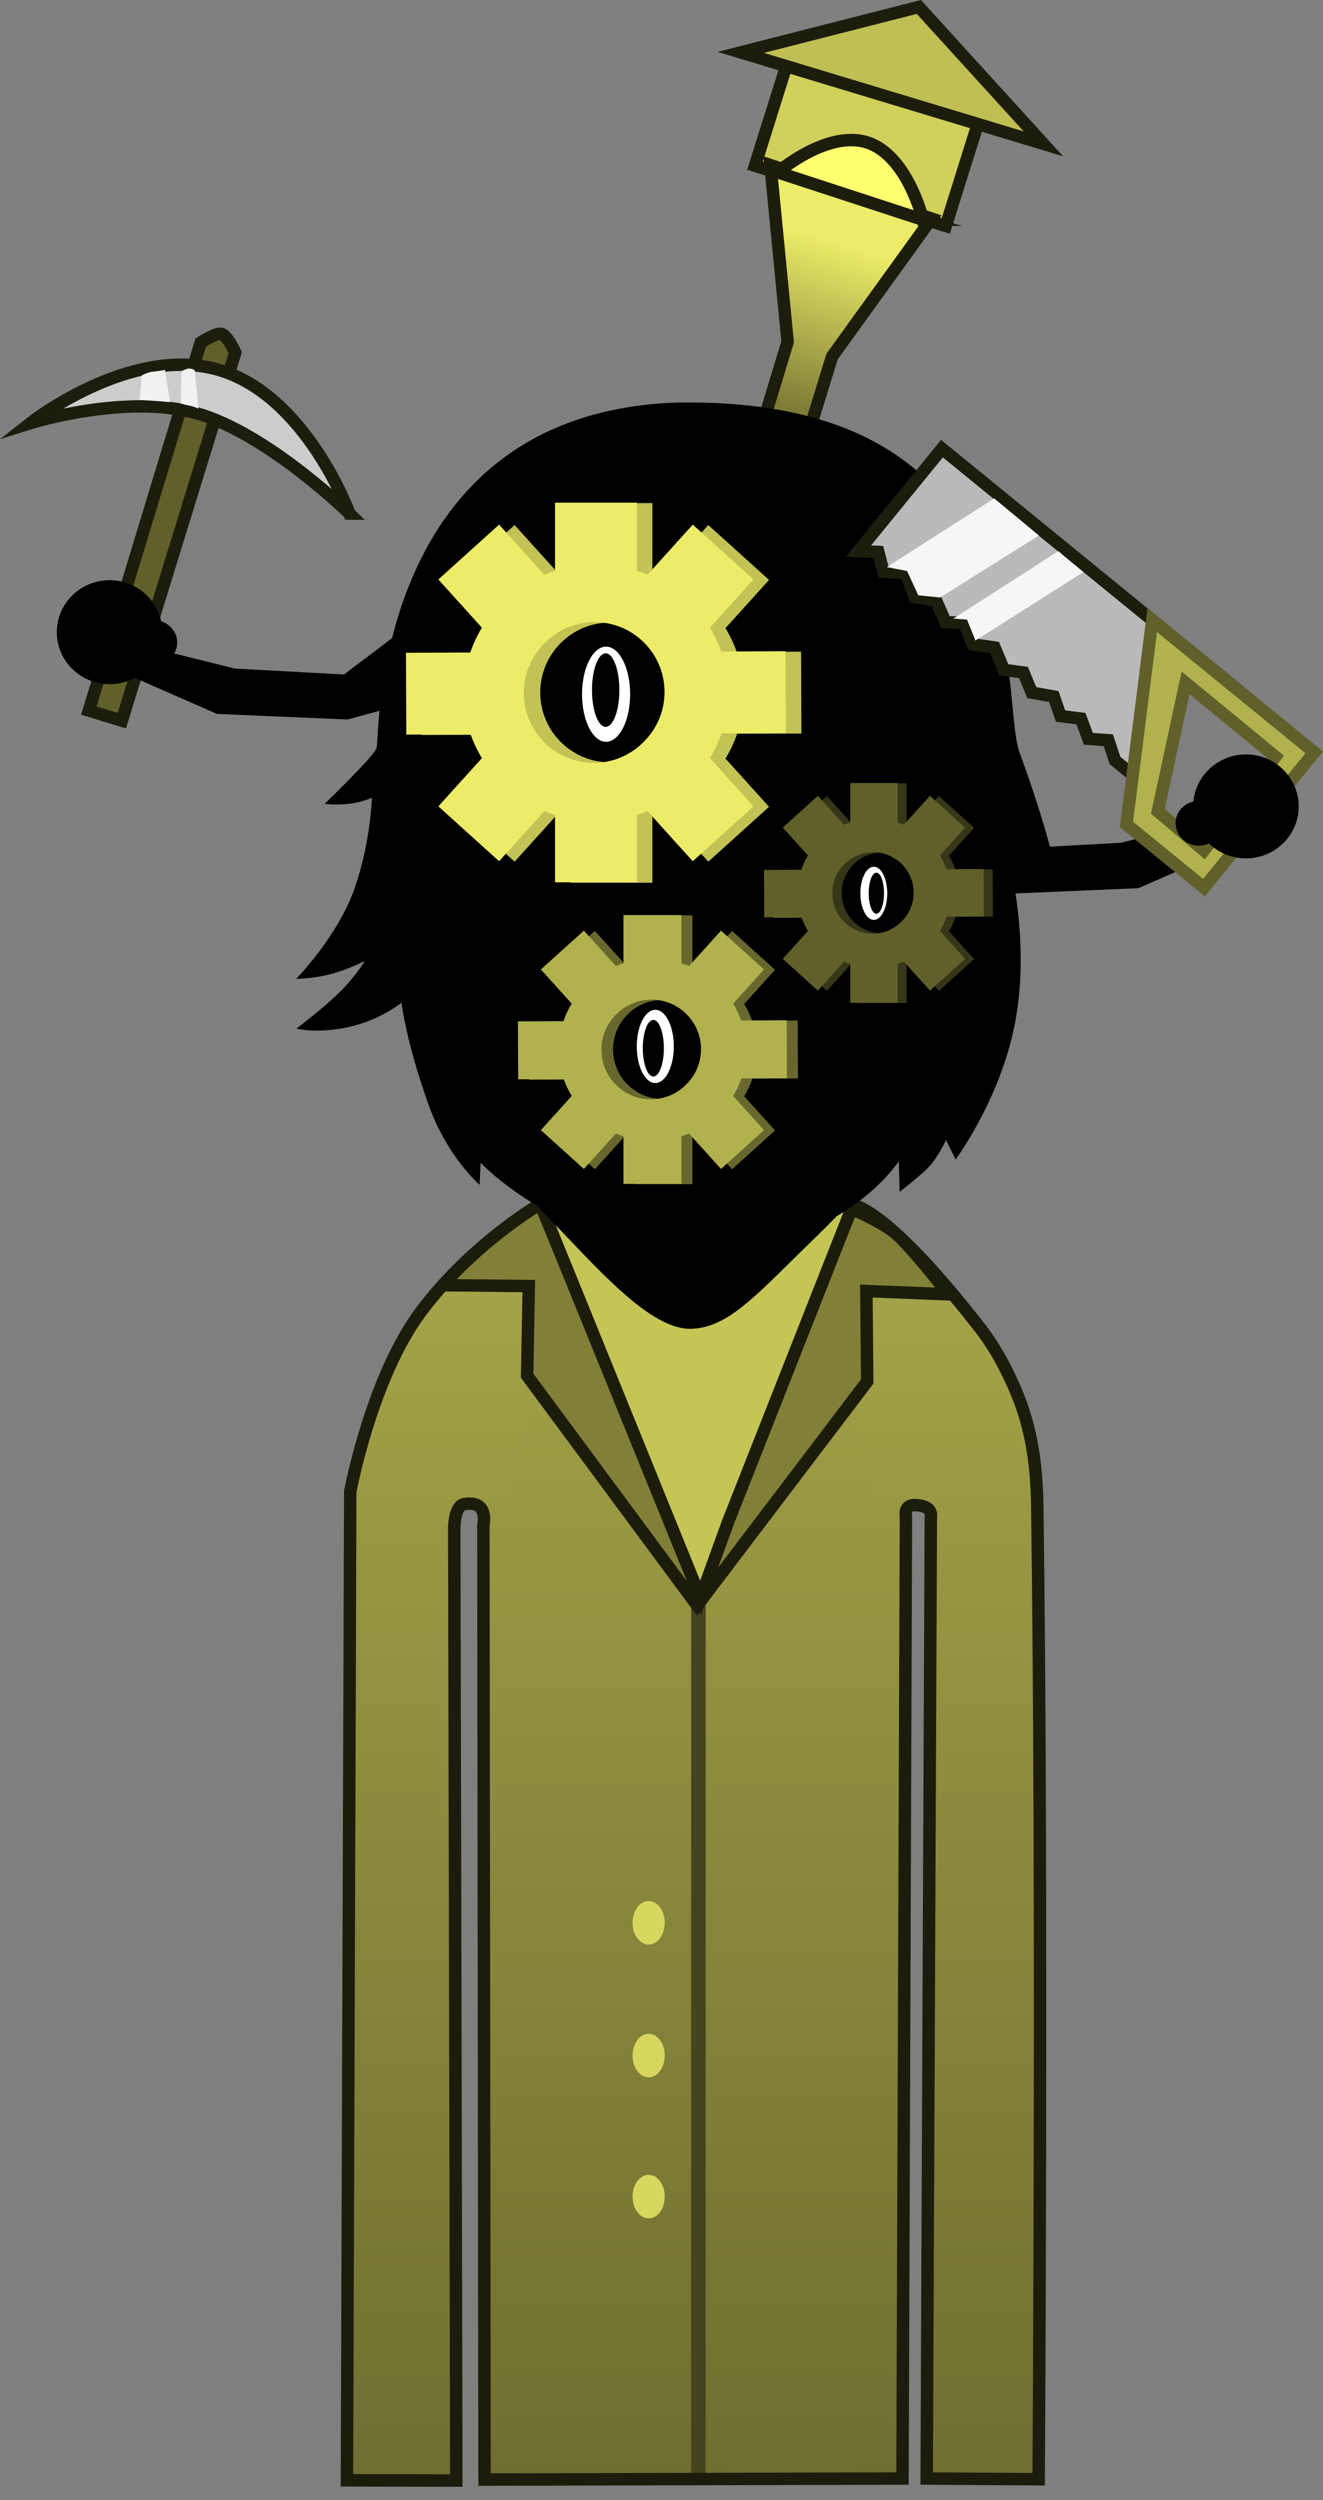 <svg viewBox="0,0,159.502,301.331" height="301.331" width="159.502" xmlns:xlink="http://www.w3.org/1999/xlink" xmlns="http://www.w3.org/2000/svg" version="1.1"><rect x="0" y="0" width="159.502" height="301.331" fill="#808080" stroke="none"/><defs><linearGradient id="color-1" gradientUnits="userSpaceOnUse" y2="305.53" x2="240.881" y1="148.414" x1="240.881"><stop stop-color="#a7a74a" offset="0"></stop><stop stop-color="#6e6e30" offset="1"></stop></linearGradient><linearGradient id="color-2" gradientUnits="userSpaceOnUse" y2="306" x2="211.901" y1="151" x1="211.901"><stop stop-color="#a7a74a" offset="0"></stop><stop stop-color="#6e6e30" offset="1"></stop></linearGradient><linearGradient id="color-3" gradientUnits="userSpaceOnUse" y2="306" x2="268.568" y1="151" x1="268.568"><stop stop-color="#a7a74a" offset="0"></stop><stop stop-color="#6e6e30" offset="1"></stop></linearGradient><linearGradient id="color-4" gradientUnits="userSpaceOnUse" y2="71.111" x2="248.016" y1="36.593" x1="258.755"><stop stop-color="#ecec68" offset="0"></stop><stop stop-color="#292912" offset="1"></stop></linearGradient></defs><g transform="translate(-156.797,-6.989)"><g style="mix-blend-mode: normal" stroke-dashoffset="0" stroke-dasharray="" stroke-miterlimit="10" stroke-linejoin="miter" fill-rule="nonzero" data-paper-data="{&quot;isPaintingLayer&quot;:true}"><path stroke-linecap="butt" stroke-width="2" stroke="none" fill="#000000" fill-opacity="0.01" d="M177.423,308.321v-276.037h125.154v276.037z"></path><g stroke-linecap="butt"><path stroke-width="2" stroke="#000000" fill="#ffffff" d="M201.03,304.392c0,0 -0.635,-94.384 -0.793,-118.012c-0.055,-8.153 8.187,-36.761 40.202,-36.921c31.602,-0.158 39.857,29.487 39.849,36.897c-0.077,46.243 0.654,117.986 0.654,117.986l-10.497,0.096l-0.159,-114.843c0,0 0.075,-3.099 -2.816,-3.154c-3.434,-0.065 -2.945,3.116 -2.945,3.116l0.205,114.87l-48.214,0.072l-0.305,-115.233c0,0 0.279,-2.919 -2.886,-2.934c-3.111,-0.015 -2.816,2.909 -2.816,2.909l0.353,115.067z"></path><path stroke-width="0" stroke="none" fill="url(#color-1)" d="M215.375,305.53c0,0 -0.214,-92.045 -0.214,-117.602c0,-12.36 0.214,-27.505 0.214,-27.505c0,0 1.252,-11.537 25,-12c7.148,-0.139 12.235,1.323 16.072,2.774c6.409,2.424 9.057,5.506 9.982,6.089c0.546,0.344 -0.381,3.733 -0.381,3.733l-0.352,144.44z"></path><path stroke-width="0" stroke="none" fill="url(#color-2)" d="M198.375,306l0.5,-112c0,0 -0.668,-7.166 1.147,-14.157c1.772,-6.824 6.004,-13.447 7.906,-15.935c2.178,-2.849 4.892,-5.68 7.528,-7.653c4.828,-3.614 9.394,-5.255 9.919,-5.255c0.73,0 -6.479,31.623 -6.413,35.745c0.033,2.02 -3.127,1.25 -5.324,1.427c-1.143,0.092 -2.025,0.44 -2.063,1.569c-0.179,5.297 -0.022,5.546 -0.022,5.546l0.571,110.714z"></path><path stroke-width="0" stroke="none" fill="url(#color-3)" data-paper-data="{&quot;index&quot;:null}" d="M268.344,306l0.571,-110.714c0,0 0.157,-0.249 -0.022,-5.546c-0.038,-1.129 -0.921,-1.477 -2.063,-1.569c-2.197,-0.177 -5.356,0.593 -5.324,-1.427c0.067,-4.122 -7.142,-35.745 -6.413,-35.745c0.525,0 5.091,1.641 9.919,5.255c2.636,1.973 5.35,4.804 7.528,7.653c1.902,2.489 6.134,9.111 7.906,15.935c1.815,6.991 1.147,14.157 1.147,14.157l0.5,112z"></path></g><path stroke-linecap="butt" stroke-width="0" stroke="none" fill="#44441e" d="M240.125,305.5v-107h1.75v107z"></path><g stroke-linecap="butt" stroke="none"><path stroke-width="NaN" fill="#c5c556" d="M221.341,152.029c0,0 8.505,-3.64 19.881,-3.64c9.596,0 18.142,3.64 18.142,3.64l-18.39,48.753z"></path><path stroke-width="0" fill="#808038" d="M209.472,162.08c0,0 5.227,-5.927 7.065,-7.119c1.806,-1.172 5.746,-3.226 5.746,-3.226l18.495,48.877l-20.68,-27.594l0.536,-11.12z"></path></g><path stroke-linecap="butt" stroke-width="0" stroke="none" fill="#d7d75f" d="M236.938,254.75c0,1.45 -0.867,2.625 -1.938,2.625c-1.07,0 -1.938,-1.175 -1.938,-2.625c0,-1.45 0.867,-2.625 1.938,-2.625c1.07,0 1.938,1.175 1.938,2.625z"></path><path stroke-linecap="butt" stroke-width="0" stroke="none" fill="#d7d75f" d="M236.938,271.75c0,1.45 -0.867,2.625 -1.938,2.625c-1.07,0 -1.938,-1.175 -1.938,-2.625c0,-1.45 0.867,-2.625 1.938,-2.625c1.07,0 1.938,1.175 1.938,2.625z"></path><path stroke-linecap="butt" stroke-width="0" stroke="none" fill="#d7d75f" d="M236.938,238.75c0,1.45 -0.867,2.625 -1.938,2.625c-1.07,0 -1.938,-1.175 -1.938,-2.625c0,-1.45 0.867,-2.625 1.938,-2.625c1.07,0 1.938,1.175 1.938,2.625z"></path><path stroke-linecap="butt" stroke-width="0" stroke="none" fill="#808038" data-paper-data="{&quot;index&quot;:null}" d="M261.116,162.273l0.536,11.12l-20.68,27.594l18.495,-48.877c0,0 3.939,2.054 5.746,3.226c1.838,1.193 6.565,7.619 6.565,7.619z"></path><path stroke-linecap="butt" stroke-width="0" stroke="none" fill="#000000" d="M294.05,114.041l-15.749,0.672l-12.744,-3.489l-0.578,-12.339l13.773,10.404l13.161,-0.716l10.276,-2.554l2.699,3.278z"></path><g stroke-linecap="butt"><g stroke-width="1.5" stroke="#1d1d0d"><path fill="#60602a" d="M167.507,92.64l13.485,-44.369c0,0 1.882,-1.219 2.511,-1.037c0.743,0.216 1.662,2.25 1.662,2.25l-13.678,44.369z"></path><path fill="#cccccc" d="M198.935,68.895c0,0 -9.878,-9.668 -18.42,-12.087c-8.541,-2.419 -20.065,1.187 -20.065,1.187c0,0 11.987,-9.464 22.614,-6.454c10.627,3.01 15.871,17.354 15.871,17.354z"></path></g><path stroke-width="0" stroke="none" fill="#f1f1f1" d="M173.625,55.205l0.274,-2.973c0,0 0.727,-0.374 1.174,-0.42c0.73,-0.075 1.627,-0.235 1.627,-0.235l0.599,3.882c0,0 -1.226,-0.101 -1.881,-0.156c-0.64,-0.053 -1.792,-0.098 -1.792,-0.098z"></path><path stroke-width="0" stroke="none" fill="#f1f1f1" d="M178.571,55.627l0.106,-3.909c0,0 0.508,-0.238 0.767,-0.291c0.424,-0.086 0.832,0.196 0.832,0.196l0.454,4.622c0,0 -0.622,-0.279 -1.002,-0.342c-0.371,-0.061 -1.156,-0.278 -1.156,-0.278z"></path></g><g stroke-linecap="butt" stroke-width="0" stroke="none" fill="#000000"><path d="M172.128,88.296l2.699,-3.278l10.276,2.554l13.161,0.716l13.773,-10.404l-0.578,12.339l-12.744,3.489l-15.749,-0.672z"></path><path d="M176.37,83.187c0,3.461 -2.849,6.266 -6.362,6.266c-3.514,0 -6.362,-2.805 -6.362,-6.266c0,-3.461 2.849,-6.266 6.362,-6.266c3.514,0 6.362,2.805 6.362,6.266z"></path><path d="M178.158,84.44c0,1.491 -1.263,2.699 -2.822,2.699c-1.558,0 -2.822,-1.208 -2.822,-2.699c0,-1.491 1.263,-2.699 2.822,-2.699c1.558,0 2.822,1.208 2.822,2.699z"></path></g><g stroke-linecap="butt" stroke-width="1.5" stroke="#1d1d0d"><path fill="#d0d05b" d="M247.816,26.963l4.182,-13.31l23.003,7.264l-4.182,13.31z"></path><path fill="url(#color-4)" d="M245.013,70.391l6.741,-22.202l-2.073,-21.293l19.423,6.441l-11.995,16.629l-6.984,22.759z"></path><path fill="#bfbf54" d="M246.104,13.302l21.472,-5.475l15.016,16.504z"></path><path fill="#ffff70" d="M268.071,33.483l-17.511,-5.725c0,0 5.995,-5.168 10.83,-3.587c4.835,1.581 6.68,9.312 6.68,9.312z"></path></g><path stroke-linecap="round" stroke-width="1.5" stroke="#1c1c0c" fill="none" d="M258.601,152.065c0,0 3.591,-1.428 16.403,15.057c1.342,1.727 2.738,4.02 4.052,7.019c1.412,3.222 2.699,7.32 2.795,14.258c0.64,46.197 0.167,117.417 0.167,117.417l-13.5,-0.083l0.5,-115.917c0,0 0.368,-1.309 -1.833,-1.417c-1.535,-0.075 -1.167,1.417 -1.167,1.417l-0.417,115.917l-50.387,0.125l-0.143,-115c0,0 0.748,-3.117 -2.311,-2.57c-1.18,0.211 -1.198,2.813 -1.198,2.813l0.25,114.875l-13.188,-0.025l0.4,-119.175c0,0 2.549,-13.738 8.559,-21.744c6.143,-8.183 14.353,-12.931 14.353,-12.931l3.513,8.6l15.8,38.9l3.3,-9.1l14.9,-37.8c0,0 3.673,1.506 5.423,3.046c2.09,1.839 6.277,7.254 6.277,7.254l-9.9,-0.4l0.1,10.9l-20.5,27l-20.5,-27.7l0.2,-10.8l-10.1,-0.1"></path><g><g stroke-linecap="butt" stroke-width="1.5" fill="#000000"><path stroke="none" d="M195.927,103.88c0,0 6.163,-5.922 6.292,-6.788c0.337,-2.271 -0.168,-40.173 35.968,-41.574c44.636,-0.914 39.015,35.349 41.531,42.19c3.45,9.381 4.49,14.733 4.49,14.733c0,0 -1.1,0.613 -2.413,-0.467c-1.224,-1.008 -3.801,-3.146 -3.801,-3.146c0,0 3.091,10.348 1.311,20.695c-1.562,9.481 -7.298,17.225 -7.298,17.225l-1.155,-2.347c0,0 -1.023,2.198 -2.16,3.333c-1.137,1.135 -3.439,2.913 -3.439,2.913l-0.092,-3.704c0,0 -7.06,11.018 -24.351,10.872c-16.306,-0.255 -26.072,-10.675 -26.072,-10.675l-0.116,2.655c0,0 -3.895,-3.293 -6.181,-9.708c-2.725,-7.646 -3.239,-12.243 -3.239,-12.243c0,0 -2.339,1.899 -5.717,2.774c-4.233,1.097 -6.947,0.345 -6.947,0.345c0,0 3.608,-2.717 5.584,-4.77c1.76,-1.828 2.647,-3.377 2.647,-3.377c0,0 -2.108,1.085 -4.233,1.618c-2.217,0.556 -4.03,0.531 -4.03,0.531c0,0 4.975,-5.037 7.031,-10.874c1.941,-5.511 2.1,-10.957 2.1,-10.957c0,0 -1.362,0.662 -3.33,0.795c-1.248,0.085 -2.378,-0.049 -2.378,-0.049z"></path><path stroke="#000000" d="M212.713,115.202c-0.577,-7.293 0.335,-17.154 0.335,-17.154c0,0 3.411,-0.041 13.914,-3.144c8.07,-2.384 20.547,-9.487 20.547,-9.487c0,0 -2.16,3.005 -3.408,4.46c-1.327,1.547 -3.993,4.563 -3.993,4.563c0,0 7.838,-1.668 14.675,-4.729c8.568,-3.536 10.593,-6.053 12.95,-4.593c2.783,1.724 1.03,23.183 0.718,28.741c-0.422,5.669 -2.533,9.5 -3.15,12.521c-0.617,3.021 -0.41,6.137 -2.206,16.04c-1.121,6.18 -4.162,8.925 -10.019,14.661c-5.858,5.736 -9.054,9.253 -13.014,9.322c-3.811,0.066 -8.936,-5.1 -13.935,-10.382c-5.324,-5.625 -8.875,-8.477 -9.716,-15.14c-0.757,-6 -0.777,-9.909 -1.123,-15.248c-0.253,-3.903 -2.261,-6.445 -2.576,-10.428z"></path></g><path stroke-linecap="round" stroke-width="0.25" stroke="#000000" fill="none" d="M214.21,121.377c0,0 -3.564,-2.923 -4.318,-8.451c-0.421,-3.083 2.157,-2.28 2.157,-2.28"></path><path stroke-linecap="round" stroke-width="0.25" stroke="#000000" fill="none" data-paper-data="{&quot;index&quot;:null}" d="M269.058,110.647c0,0 2.578,-0.803 2.157,2.28c-0.754,5.527 -4.318,8.451 -4.318,8.451"></path><g stroke-linecap="butt" stroke-width="0" stroke="none"><g fill="#c2c255"><path d="M246.469,90.561c0,8.55 -7.143,15.481 -15.954,15.481c-8.811,0 -15.954,-6.931 -15.954,-15.481c0,-8.55 7.143,-15.481 15.954,-15.481c8.811,0 15.954,6.931 15.954,15.481zM230.358,98.884c4.655,0 8.428,-3.773 8.428,-8.428c0,-4.655 -3.773,-8.428 -8.428,-8.428c-4.655,0 -8.428,3.773 -8.428,8.428c0,4.655 3.773,8.428 8.428,8.428z"></path><g><path d="M225.582,79.908v-12.28h9.866v12.28z"></path><path d="M225.582,113.39v-12.28h9.866v12.28z"></path></g><g><path d="M241.096,85.585l12.28,-0.05l0.04,9.866l-12.28,0.05z"></path><path d="M207.614,85.722l12.28,-0.05l0.04,9.866l-12.28,0.05z"></path></g><g><path d="M241.281,95.122l8.231,9.113l-7.322,6.613l-8.231,-9.113z"></path><path d="M218.84,70.274l8.231,9.113l-7.322,6.613l-8.231,-9.113z"></path></g><g data-paper-data="{&quot;index&quot;:null}"><path d="M227.071,101.735l-8.231,9.113l-7.322,-6.613l8.231,-9.113z"></path><path d="M249.513,76.887l-8.231,9.113l-7.322,-6.613l8.231,-9.113z"></path></g></g><g fill="#ecec68"><path d="M244.596,90.509c0,8.55 -7.143,15.481 -15.954,15.481c-8.811,0 -15.954,-6.931 -15.954,-15.481c0,-8.55 7.143,-15.481 15.954,-15.481c8.811,0 15.954,6.931 15.954,15.481zM236.913,90.404c0,-4.655 -3.773,-8.428 -8.428,-8.428c-2.354,0 -4.483,0.965 -6.012,2.521c-1.556,1.529 -2.521,3.658 -2.521,6.012c0,4.655 3.773,8.428 8.428,8.428c2.354,0 4.483,-0.965 6.012,-2.521c1.556,-1.529 2.521,-3.658 2.521,-6.012z"></path><g><path d="M223.709,79.856v-12.28h9.866v12.28z"></path><path d="M223.709,113.337v-12.28h9.866v12.28z"></path></g><g><path d="M239.223,85.532l12.28,-0.05l0.04,9.866l-12.28,0.05z"></path><path d="M205.741,85.669l12.28,-0.05l0.04,9.866l-12.28,0.05z"></path></g><g><path d="M239.409,95.069l8.231,9.113l-7.322,6.613l-8.231,-9.113z"></path><path d="M216.967,70.222l8.231,9.113l-7.322,6.613l-8.231,-9.113z"></path></g><g data-paper-data="{&quot;index&quot;:null}"><path d="M225.198,101.682l-8.231,9.113l-7.322,-6.613l8.231,-9.113z"></path><path d="M247.64,76.835l-8.231,9.113l-7.322,-6.613l8.231,-9.113z"></path></g></g></g><g stroke-linecap="butt" stroke-width="0" stroke="none"><g><path fill="#68682e" d="M248.078,133.56c0,6.054 -5.057,10.962 -11.296,10.962c-6.239,0 -11.296,-4.908 -11.296,-10.962c0,-6.054 5.057,-10.962 11.296,-10.962c6.239,0 11.296,4.908 11.296,10.962zM236.671,139.453c3.296,0 5.967,-2.672 5.967,-5.967c0,-3.296 -2.672,-5.967 -5.967,-5.967c-3.296,0 -5.967,2.672 -5.967,5.967c0,3.296 2.672,5.967 5.967,5.967z"></path><g fill="#68682e"><path d="M233.289,126.016v-8.695h6.986v8.695z"></path><path d="M233.289,149.723v-8.695h6.986v8.695z"></path></g><g><path fill="#68682e" d="M244.274,130.036l8.695,-0.036l0.029,6.986l-8.695,0.036z"></path><path fill="#c2c255" d="M220.567,130.133l8.695,-0.036l0.029,6.986l-8.695,0.036z"></path></g><g fill="#68682e"><path d="M244.405,136.789l5.828,6.453l-5.184,4.682l-5.828,-6.453z"></path><path d="M228.515,119.195l5.828,6.453l-5.184,4.682l-5.828,-6.453z"></path></g><g fill="#68682e" data-paper-data="{&quot;index&quot;:null}"><path d="M234.343,141.471l-5.828,6.453l-5.184,-4.682l5.828,-6.453z"></path><path d="M250.233,123.878l-5.828,6.453l-5.184,-4.682l5.828,-6.453z"></path></g></g><g fill="#b1b14e"><path d="M246.752,133.522c0,6.054 -5.057,10.962 -11.296,10.962c-6.239,0 -11.296,-4.908 -11.296,-10.962c0,-6.054 5.057,-10.962 11.296,-10.962c6.239,0 11.296,4.908 11.296,10.962zM241.312,133.448c0,-3.296 -2.672,-5.967 -5.967,-5.967c-1.667,0 -3.174,0.683 -4.257,1.785c-1.102,1.083 -1.785,2.59 -1.785,4.257c0,3.296 2.672,5.967 5.967,5.967c1.667,0 3.174,-0.683 4.257,-1.785c1.102,-1.083 1.785,-2.59 1.785,-4.257z"></path><g><path d="M231.963,125.979v-8.695h6.986v8.695z"></path><path d="M231.963,149.686v-8.695h6.986v8.695z"></path></g><g><path d="M242.948,129.999l8.695,-0.036l0.029,6.986l-8.695,0.036z"></path><path d="M219.241,130.096l8.695,-0.036l0.029,6.986l-8.695,0.036z"></path></g><g><path d="M243.079,136.751l5.828,6.453l-5.184,4.682l-5.828,-6.453z"></path><path d="M227.189,119.158l5.828,6.453l-5.184,4.682l-5.828,-6.453z"></path></g><g data-paper-data="{&quot;index&quot;:null}"><path d="M233.017,141.434l-5.828,6.453l-5.184,-4.682l5.828,-6.453z"></path><path d="M248.907,123.841l-5.828,6.453l-5.184,-4.682l5.828,-6.453z"></path></g></g></g><g stroke-linecap="butt" stroke-width="0" stroke="none"><g><path fill="#363618" d="M272.477,114.679c0,4.948 -4.133,8.959 -9.232,8.959c-5.099,0 -9.232,-4.011 -9.232,-8.959c0,-4.948 4.133,-8.959 9.232,-8.959c5.099,0 9.232,4.011 9.232,8.959zM263.153,119.496c2.694,0 4.877,-2.184 4.877,-4.877c0,-2.694 -2.184,-4.877 -4.877,-4.877c-2.694,0 -4.877,2.184 -4.877,4.877c0,2.694 2.184,4.877 4.877,4.877z"></path><g fill="#363618"><path d="M260.39,108.514v-7.107h5.71v7.107z"></path><path d="M260.39,127.89v-7.107h5.71v7.107z"></path></g><g><path fill="#363618" d="M269.368,111.799l7.106,-0.029l0.023,5.71l-7.106,0.029z"></path><path fill="#c2c255" d="M249.992,111.878l7.106,-0.029l0.023,5.709l-7.106,0.029z"></path></g><g fill="#363618"><path d="M269.475,117.318l4.763,5.274l-4.237,3.827l-4.763,-5.274z"></path><path d="M256.488,102.939l4.763,5.274l-4.237,3.827l-4.763,-5.274z"></path></g><g fill="#363618" data-paper-data="{&quot;index&quot;:null}"><path d="M261.251,121.145l-4.763,5.274l-4.237,-3.827l4.763,-5.274z"></path><path d="M274.238,106.766l-4.763,5.274l-4.237,-3.827l4.763,-5.274z"></path></g></g><g fill="#60602a"><path d="M271.393,114.649c0,4.948 -4.133,8.959 -9.232,8.959c-5.099,0 -9.232,-4.011 -9.232,-8.959c0,-4.948 4.133,-8.959 9.232,-8.959c5.099,0 9.232,4.011 9.232,8.959zM266.947,114.588c0,-2.694 -2.184,-4.877 -4.877,-4.877c-1.362,0 -2.594,0.558 -3.479,1.459c-0.901,0.885 -1.459,2.117 -1.459,3.479c0,2.694 2.184,4.877 4.877,4.877c1.362,0 2.594,-0.559 3.479,-1.459c0.901,-0.885 1.459,-2.117 1.459,-3.479z"></path><g><path d="M259.306,108.484v-7.107h5.71v7.107z"></path><path d="M259.306,127.86v-7.107h5.71v7.107z"></path></g><g><path d="M268.284,111.769l7.106,-0.029l0.023,5.709l-7.106,0.029z"></path><path d="M248.908,111.848l7.106,-0.029l0.023,5.709l-7.106,0.029z"></path></g><g><path d="M268.391,117.288l4.763,5.274l-4.237,3.827l-4.763,-5.274z"></path><path d="M255.404,102.909l4.763,5.274l-4.237,3.827l-4.763,-5.274z"></path></g><g data-paper-data="{&quot;index&quot;:null}"><path d="M260.167,121.115l-4.763,5.274l-4.237,-3.827l4.763,-5.274z"></path><path d="M273.154,106.736l-4.763,5.274l-4.237,-3.827l4.763,-5.274z"></path></g></g></g><g stroke-linecap="butt" stroke-width="0" stroke="none"><path fill="#ffffff" d="M232.767,90.667c0,3.166 -1.298,5.733 -2.9,5.733c-1.602,0 -2.9,-2.567 -2.9,-5.733c0,-3.166 1.298,-5.733 2.9,-5.733c1.602,0 2.9,2.567 2.9,5.733z"></path><path fill="#000000" d="M231.469,90.167c0,2.448 -0.739,4.433 -1.651,4.433c-0.912,0 -1.651,-1.985 -1.651,-4.433c0,-2.448 0.739,-4.433 1.651,-4.433c0.912,0 1.651,1.985 1.651,4.433z"></path></g><g stroke-linecap="butt" stroke-width="0" stroke="none"><path fill="#ffffff" d="M238.033,133.118c0,2.439 -1,4.415 -2.233,4.415c-1.233,0 -2.233,-1.977 -2.233,-4.415c0,-2.439 1,-4.415 2.233,-4.415c1.233,0 2.233,1.977 2.233,4.415z"></path><path fill="#000000" d="M236.834,133.333c0,1.886 -0.569,3.414 -1.271,3.414c-0.702,0 -1.271,-1.529 -1.271,-3.414c0,-1.886 0.569,-3.414 1.271,-3.414c0.702,0 1.271,1.529 1.271,3.414z"></path></g><g stroke-linecap="butt" stroke-width="0" stroke="none"><path fill="#ffffff" d="M263.767,114.663c0,1.769 -0.726,3.204 -1.621,3.204c-0.895,0 -1.621,-1.434 -1.621,-3.204c0,-1.769 0.726,-3.204 1.621,-3.204c0.895,0 1.621,1.434 1.621,3.204z"></path><path fill="#000000" d="M263.375,114.65c0,1.368 -0.413,2.477 -0.923,2.477c-0.51,0 -0.923,-1.109 -0.923,-2.477c0,-1.368 0.413,-2.477 0.923,-2.477c0.51,0 0.923,1.109 0.923,2.477z"></path></g></g><g stroke-linecap="butt"><path stroke-width="1.5" stroke="#1d1d0d" fill="#bababa" d="M260.282,73.423l10.077,-12.357l35.798,29.191l-6.624,-1.371l-3.453,13.728l-4.854,-3.958l-0.809,-2.441l-2.401,-0.176l-0.901,-2.432l-2.462,-0.311l-0.8,-2.349l-2.666,-0.477l-0.994,-2.423l-2.369,-0.32l-1.115,-2.691l-2.656,-0.384l-1.013,-2.608l-2.248,-0.052l-1.156,-2.64l-2.564,-0.394l-1.041,-2.885l-2.73,-0.19l-0.615,-2.368z"></path><path stroke-width="1.5" stroke="#60602a" fill="#b1b14e" d="M292.605,106.356l3.106,-24.617l19.534,15.929l-13.297,16.306zM296.387,104.774l5.558,4.715l8.611,-11.296l-10.824,-8.899z"></path><path stroke-width="0" stroke="none" fill="#f6f6f6" d="M263.708,75.344l12.95,-8.282c0.525,0.436 5.271,4.359 5.391,4.475l-11.912,7.467l-2.632,-0.26l-1.35,-2.933z"></path><path stroke-width="0" stroke="none" fill="#f6f6f6" d="M271.734,81.544l12.666,-8.13c0.257,0.27 2.954,2.457 3.008,2.532l-13.009,8.246l-1.017,-2.518z"></path></g><path stroke-linecap="butt" stroke-width="0" stroke="none" fill="#000000" d="M307.009,97.921c3.514,0 6.362,2.805 6.362,6.266c0,3.461 -2.849,6.266 -6.362,6.266c-3.514,0 -6.362,-2.805 -6.362,-6.266c0,-3.461 2.849,-6.266 6.362,-6.266z"></path><path stroke-linecap="butt" stroke-width="0" stroke="none" fill="#000000" d="M301.347,103.519c1.558,0 2.822,1.208 2.822,2.699c0,1.491 -1.263,2.699 -2.822,2.699c-1.558,0 -2.822,-1.208 -2.822,-2.699c0,-1.491 1.263,-2.699 2.822,-2.699z"></path></g></g></svg><!--rotationCenter:83.20281526702973:173.0105205115491-->